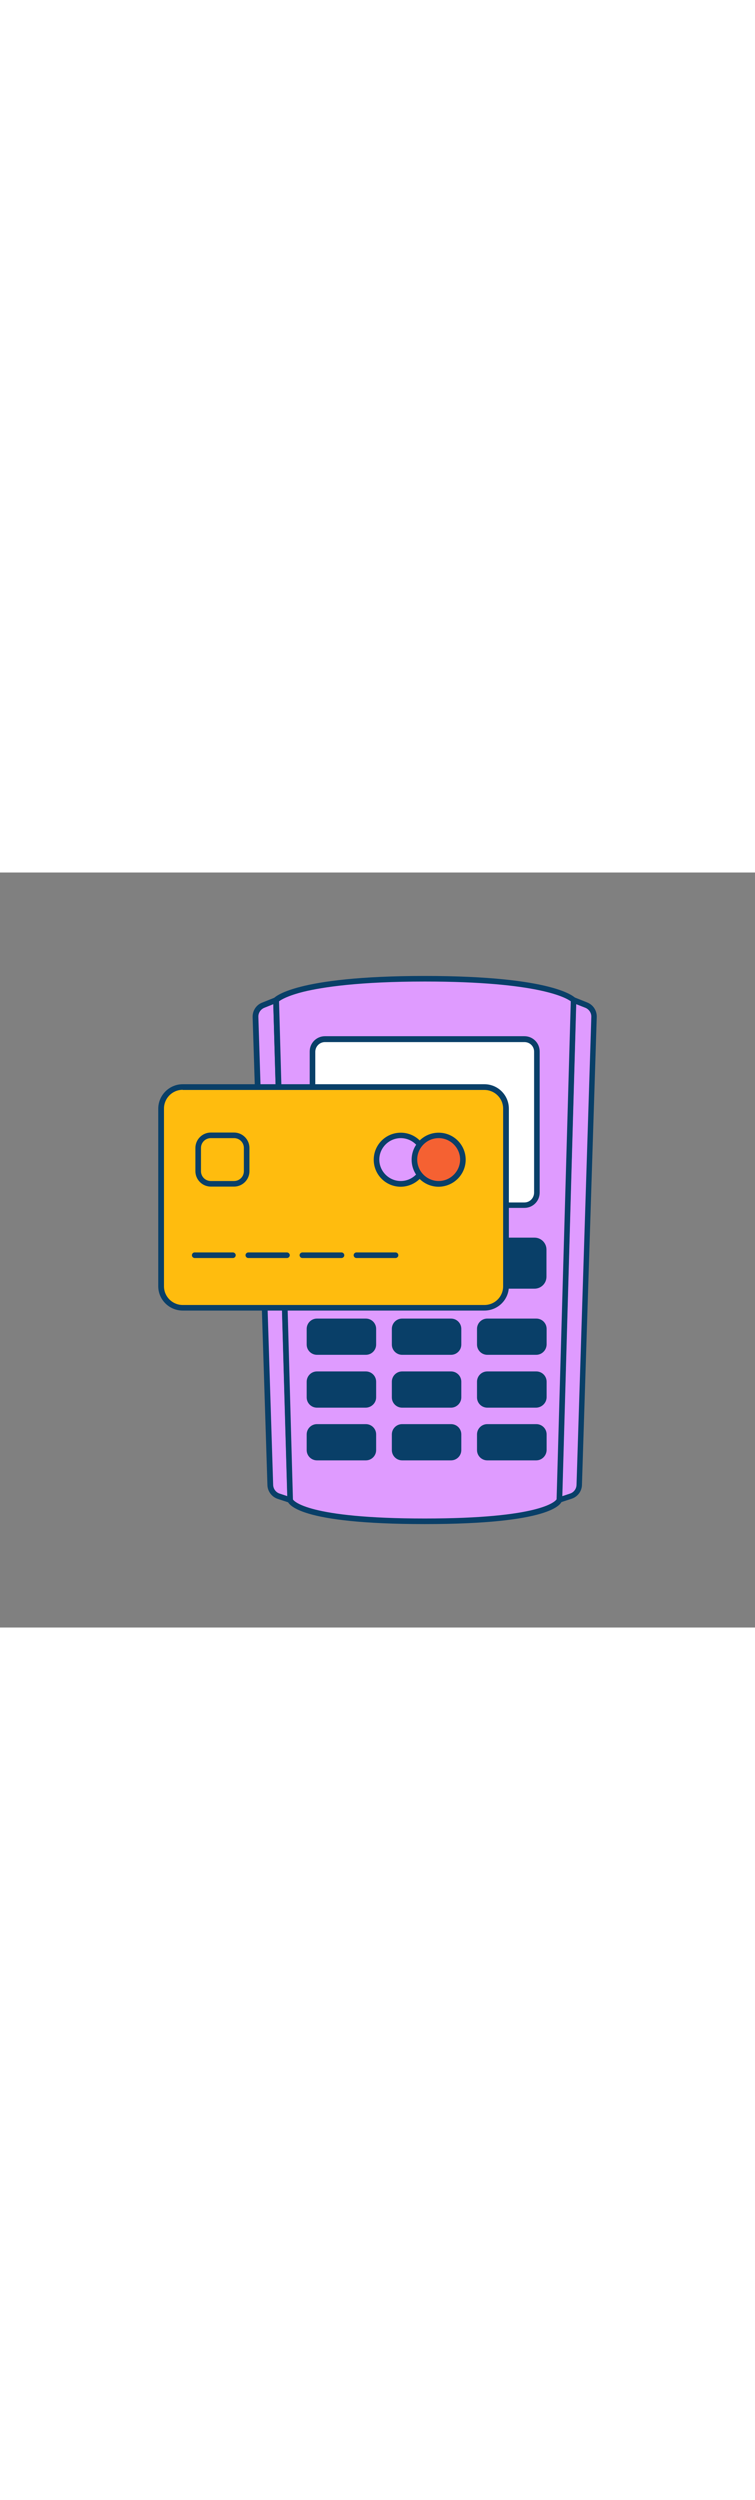<svg version="1.1" id="Layer_1" xmlns="http://www.w3.org/2000/svg" xmlns:xlink="http://www.w3.org/1999/xlink" x="0px" y="0px" viewBox="0 0 500 500" style="width: 151px;" xml:space="preserve" data-imageid="credit-card-2-58" imageName="Credit Card 2" class="illustrations_image">
<rect x="0" y="0" width="500" height="500" fill="#808080" stroke="none"/>
<style type="text/css">
	.st0_credit-card-2-58{fill:#68E1FD;}
	.st1_credit-card-2-58{fill:#093F68;}
	.st2_credit-card-2-58{fill:#FFFFFF;}
	.st3_credit-card-2-58{fill:#FFBC0E;}
	.st4_credit-card-2-58{fill:#F56132;}
</style>
<g id="machine_credit-card-2-58">
	<path class="st0_credit-card-2-58 targetColor" d="M192.1,415.6l-7.6-2.5c-3.2-1.1-5.4-4-5.5-7.4l-9.8-310c-0.1-3.4,1.9-6.5,5.1-7.8l8.5-3.4L192.1,415.6z" style="fill: rgb(223, 155, 255);"/>
	<path class="st1_credit-card-2-58" d="M192.1,417.4c-0.2,0-0.4,0-0.6-0.1l-7.6-2.5c-3.9-1.3-6.7-5-6.8-9.1l-9.8-310c-0.1-4.2,2.4-8,6.2-9.5l8.5-3.4&#10;&#9;&#9;c1-0.4,2,0.1,2.4,1c0.1,0.2,0.1,0.4,0.1,0.6l9.3,331.1c0,0.6-0.3,1.2-0.8,1.5C192.9,417.3,192.5,417.4,192.1,417.4z M181,87.2&#10;&#9;&#9;l-6,2.4c-2.4,1-4,3.4-3.9,6l9.8,310c0.1,2.6,1.8,4.9,4.3,5.7l5.1,1.7L181,87.2z"/>
	<path class="st0_credit-card-2-58 targetColor" d="M370.4,415.6l7.6-2.5c3.2-1.1,5.4-4,5.5-7.4l9.8-310c0.1-3.4-1.9-6.5-5.1-7.8l-8.5-3.4L370.4,415.6z" style="fill: rgb(223, 155, 255);"/>
	<path class="st1_credit-card-2-58" d="M370.4,417.4c-0.4,0-0.8-0.1-1.1-0.4c-0.5-0.4-0.8-0.9-0.8-1.5L378,84.4c0-0.6,0.3-1.2,0.8-1.5&#10;&#9;&#9;c0.5-0.3,1.1-0.4,1.7-0.2l8.5,3.4c3.9,1.6,6.3,5.4,6.2,9.5l-9.8,310c-0.1,4.2-2.9,7.8-6.8,9.1l-7.6,2.5&#10;&#9;&#9;C370.8,417.4,370.6,417.4,370.4,417.4z M381.6,87.2L372.4,413l5.1-1.7c2.5-0.8,4.2-3.1,4.3-5.7l9.8-310c0.1-2.6-1.5-5-3.9-6&#10;&#9;&#9;L381.6,87.2z"/>
	<path class="st0_credit-card-2-58 targetColor" d="M370.4,415.6c0,0-3,14.1-89.1,14.1s-89.1-14.1-89.1-14.1l-9.4-331.1c0,0,11.8-14.2,98.5-14.2&#10;&#9;&#9;s98.5,14.2,98.5,14.2L370.4,415.6z" style="fill: rgb(223, 155, 255);"/>
	<path class="st1_credit-card-2-58" d="M281.3,431.5c-83.5,0-90.4-13-91-15.6c0-0.1,0-0.2,0-0.3l-9.4-331.1c0-0.5,0.1-0.9,0.4-1.2&#10;&#9;&#9;c0.5-0.6,13.4-14.8,100-14.8s99.4,14.2,99.9,14.8c0.3,0.3,0.4,0.8,0.4,1.2l-9.4,331.1c0,0.1,0,0.2,0,0.3&#10;&#9;&#9;C371.7,418.5,364.7,431.5,281.3,431.5z M194,415.2c0.6,0.9,9.3,12.6,87.3,12.6c76.6,0,86.4-11.3,87.3-12.7l9.4-329.8&#10;&#9;&#9;c-2.9-2.2-21.1-13.1-96.6-13.1c-43.6,0-67.6,3.7-80.1,6.7c-10.9,2.7-15.2,5.4-16.5,6.4L194,415.2z M370.4,415.6L370.4,415.6z"/>
	<path class="st2_credit-card-2-58" d="M216.8,110.4h129c5.4,0,9.8,4.4,9.8,9.8v90.4c0,5.4-4.4,9.8-9.8,9.8h-129c-5.4,0-9.8-4.4-9.8-9.8v-90.4&#10;&#9;&#9;C207,114.8,211.4,110.4,216.8,110.4z"/>
	<path class="st1_credit-card-2-58" d="M347.3,222.1H215.2c-5.6,0-10.1-4.5-10.1-10.1v-93.5c0-5.6,4.5-10.1,10.1-10.1h132.1c5.6,0,10.1,4.5,10.1,10.1&#10;&#9;&#9;v93.5C357.4,217.6,352.9,222.1,347.3,222.1z M215.2,112.3c-3.5,0-6.3,2.8-6.4,6.3v93.5c0,3.5,2.8,6.3,6.4,6.4h132.1&#10;&#9;&#9;c3.5,0,6.3-2.8,6.4-6.4v-93.5c0-3.5-2.8-6.3-6.4-6.3H215.2z"/>
	<path class="st1_credit-card-2-58" d="M207.6,297.3h37c1.5,0,2.6,1.2,2.6,2.6v14.9c0,1.5-1.2,2.6-2.6,2.6h-37c-1.5,0-2.6-1.2-2.6-2.6V300&#10;&#9;&#9;C204.9,298.5,206.1,297.3,207.6,297.3z"/>
	<path class="st1_credit-card-2-58" d="M242.3,319.4h-32.4c-3.7,0-6.8-3-6.8-6.8v-10.4c0-3.7,3-6.8,6.8-6.8h32.4c3.7,0,6.8,3,6.8,6.8v10.4&#10;&#9;&#9;C249.1,316.4,246,319.4,242.3,319.4z M209.8,299.2c-1.7,0-3.1,1.4-3.1,3.1v10.4c0,1.7,1.4,3.1,3.1,3.1h32.4c1.7,0,3.1-1.4,3.1-3.1&#10;&#9;&#9;v-10.4c0-1.7-1.4-3.1-3.1-3.1H209.8z"/>
	<path class="st1_credit-card-2-58" d="M264,297.3h37c1.5,0,2.6,1.2,2.6,2.6v14.9c0,1.5-1.2,2.6-2.6,2.6h-37c-1.5,0-2.6-1.2-2.6-2.6V300&#10;&#9;&#9;C261.3,298.5,262.5,297.3,264,297.3z"/>
	<path class="st1_credit-card-2-58" d="M298.7,319.4h-32.4c-3.7,0-6.8-3-6.8-6.8v-10.4c0-3.7,3-6.8,6.8-6.8h32.4c3.7,0,6.8,3,6.8,6.8v10.4&#10;&#9;&#9;C305.5,316.4,302.4,319.4,298.7,319.4z M266.2,299.2c-1.7,0-3.1,1.4-3.1,3.1l0,0v10.4c0,1.7,1.4,3.1,3.1,3.1l0,0h32.4&#10;&#9;&#9;c1.7,0,3.1-1.4,3.1-3.1v-10.4c0-1.7-1.4-3.1-3.1-3.1H266.2z"/>
	<path class="st1_credit-card-2-58" d="M320.4,297.3h37c1.5,0,2.6,1.2,2.6,2.6v14.9c0,1.5-1.2,2.6-2.6,2.6h-37c-1.5,0-2.6-1.2-2.6-2.6V300&#10;&#9;&#9;C317.7,298.5,318.9,297.3,320.4,297.3z"/>
	<path class="st1_credit-card-2-58" d="M355.1,319.4h-32.4c-3.7,0-6.8-3-6.8-6.8v-10.4c0-3.7,3-6.8,6.8-6.8h32.5c3.7,0,6.8,3,6.8,6.8v10.4&#10;&#9;&#9;C361.9,316.4,358.8,319.4,355.1,319.4z M322.6,299.2c-1.7,0-3.1,1.4-3.1,3.1v10.4c0,1.7,1.4,3.1,3.1,3.1h32.5&#10;&#9;&#9;c1.7,0,3.1-1.4,3.1-3.1v-10.4c0-1.7-1.4-3.1-3.1-3.1H322.6z"/>
	<path class="st1_credit-card-2-58" d="M208.1,243.8H244c1.8,0,3.2,1.4,3.2,3.2v23.6c0,1.8-1.4,3.2-3.2,3.2h-35.8c-1.8,0-3.2-1.4-3.2-3.2V247&#10;&#9;&#9;C204.9,245.2,206.4,243.8,208.1,243.8z"/>
	<path class="st1_credit-card-2-58" d="M241.2,275.6h-30.3c-4.3,0-7.9-3.5-7.9-7.9v-18c0-4.3,3.5-7.9,7.9-7.9h30.3c4.3,0,7.9,3.5,7.9,7.9v18&#10;&#9;&#9;C249.1,272.1,245.5,275.6,241.2,275.6z M210.9,245.6c-2.3,0-4.1,1.9-4.1,4.1v18c0,2.3,1.9,4.1,4.1,4.1h30.3c2.3,0,4.1-1.9,4.1-4.1&#10;&#9;&#9;v-18c0-2.3-1.9-4.1-4.1-4.1H210.9z"/>
	<path class="st1_credit-card-2-58" d="M264.5,243.8h35.8c1.8,0,3.2,1.4,3.2,3.2v23.6c0,1.8-1.4,3.2-3.2,3.2h-35.8c-1.8,0-3.2-1.4-3.2-3.2V247&#10;&#9;&#9;C261.3,245.2,262.8,243.8,264.5,243.8z"/>
	<path class="st1_credit-card-2-58" d="M297.6,275.6h-30.3c-4.3,0-7.9-3.5-7.9-7.9v-18c0-4.3,3.5-7.9,7.9-7.9h30.3c4.3,0,7.9,3.5,7.9,7.9v18&#10;&#9;&#9;C305.5,272.1,301.9,275.6,297.6,275.6z M267.3,245.6c-2.3,0-4.1,1.9-4.1,4.1v18c0,2.3,1.9,4.1,4.1,4.1h30.3c2.3,0,4.1-1.9,4.1-4.1&#10;&#9;&#9;v-18c0-2.3-1.9-4.1-4.1-4.1H267.3z"/>
	<path class="st1_credit-card-2-58" d="M320.9,243.8h35.8c1.8,0,3.2,1.4,3.2,3.2v23.6c0,1.8-1.4,3.2-3.2,3.2h-35.8c-1.8,0-3.2-1.4-3.2-3.2V247&#10;&#9;&#9;C317.7,245.2,319.2,243.8,320.9,243.8z"/>
	<path class="st1_credit-card-2-58" d="M354,275.6h-30.3c-4.3,0-7.9-3.5-7.9-7.9v-18c0-4.3,3.5-7.9,7.9-7.9H354c4.3,0,7.9,3.5,7.9,7.9v18&#10;&#9;&#9;C361.9,272.1,358.3,275.6,354,275.6z M323.7,245.6c-2.3,0-4.1,1.9-4.1,4.1v18c0,2.3,1.9,4.1,4.1,4.1H354c2.3,0,4.1-1.9,4.1-4.1v-18&#10;&#9;&#9;c0-2.3-1.9-4.1-4.1-4.1H323.7z"/>
	<path class="st1_credit-card-2-58" d="M207.6,332.3h37c1.5,0,2.6,1.2,2.6,2.6v14.9c0,1.5-1.2,2.6-2.6,2.6h-37c-1.5,0-2.6-1.2-2.6-2.6v-14.9&#10;&#9;&#9;C204.9,333.4,206.1,332.3,207.6,332.3z"/>
	<path class="st1_credit-card-2-58" d="M242.3,354.4h-32.4c-3.7,0-6.8-3-6.8-6.8v-10.4c0-3.7,3-6.8,6.8-6.8h32.4c3.7,0,6.8,3,6.8,6.8v10.4&#10;&#9;&#9;C249.1,351.3,246,354.3,242.3,354.4z M209.8,334.1c-1.7,0-3.1,1.4-3.1,3.1v10.4c0,1.7,1.4,3.1,3.1,3.1h32.4c1.7,0,3.1-1.4,3.1-3.1&#10;&#9;&#9;v-10.4c0-1.7-1.4-3.1-3.1-3.1H209.8z"/>
	<path class="st1_credit-card-2-58" d="M264,332.3h37c1.5,0,2.6,1.2,2.6,2.6v14.9c0,1.5-1.2,2.6-2.6,2.6h-37c-1.5,0-2.6-1.2-2.6-2.6v-14.9&#10;&#9;&#9;C261.3,333.4,262.5,332.3,264,332.3z"/>
	<path class="st1_credit-card-2-58" d="M298.7,354.4h-32.4c-3.7,0-6.8-3-6.8-6.8v-10.4c0-3.7,3-6.8,6.8-6.8h32.4c3.7,0,6.8,3,6.8,6.8v10.4&#10;&#9;&#9;C305.5,351.3,302.4,354.4,298.7,354.4C298.7,354.4,298.7,354.4,298.7,354.4z M266.2,334.1c-1.7,0-3.1,1.4-3.1,3.1l0,0v10.4&#10;&#9;&#9;c0,1.7,1.4,3.1,3.1,3.1c0,0,0,0,0,0h32.4c1.7,0,3.1-1.4,3.1-3.1v-10.4c0-1.7-1.4-3.1-3.1-3.1H266.2z"/>
	<path class="st1_credit-card-2-58" d="M320.4,332.3h37c1.5,0,2.6,1.2,2.6,2.6v14.9c0,1.5-1.2,2.6-2.6,2.6h-37c-1.5,0-2.6-1.2-2.6-2.6v-14.9&#10;&#9;&#9;C317.7,333.4,318.9,332.3,320.4,332.3z"/>
	<path class="st1_credit-card-2-58" d="M355.1,354.4h-32.4c-3.7,0-6.8-3-6.8-6.8v-10.4c0-3.7,3-6.8,6.8-6.8h32.5c3.7,0,6.8,3,6.8,6.8v10.4&#10;&#9;&#9;C361.9,351.3,358.8,354.3,355.1,354.4z M322.6,334.1c-1.7,0-3.1,1.4-3.1,3.1v10.4c0,1.7,1.4,3.1,3.1,3.1h32.5&#10;&#9;&#9;c1.7,0,3.1-1.4,3.1-3.1v-10.4c0-1.7-1.4-3.1-3.1-3.1H322.6z"/>
	<path class="st1_credit-card-2-58" d="M207.6,367.2h37c1.5,0,2.6,1.2,2.6,2.6v14.9c0,1.5-1.2,2.6-2.6,2.6h-37c-1.5,0-2.6-1.2-2.6-2.6v-14.9&#10;&#9;&#9;C204.9,368.4,206.1,367.2,207.6,367.2z"/>
	<path class="st1_credit-card-2-58" d="M242.3,389.3h-32.4c-3.7,0-6.8-3-6.8-6.8v-10.4c0-3.7,3-6.8,6.8-6.8h32.4c3.7,0,6.8,3,6.8,6.8v10.4&#10;&#9;&#9;C249.1,386.3,246,389.3,242.3,389.3z M209.8,369.1c-1.7,0-3.1,1.4-3.1,3.1v10.4c0,1.7,1.4,3.1,3.1,3.1h32.4c1.7,0,3.1-1.4,3.1-3.1&#10;&#9;&#9;v-10.4c0-1.7-1.4-3.1-3.1-3.1L209.8,369.1z"/>
	<path class="st1_credit-card-2-58" d="M264,367.2h37c1.5,0,2.6,1.2,2.6,2.6v14.9c0,1.5-1.2,2.6-2.6,2.6h-37c-1.5,0-2.6-1.2-2.6-2.6v-14.9&#10;&#9;&#9;C261.3,368.4,262.5,367.2,264,367.2z"/>
	<path class="st1_credit-card-2-58" d="M298.7,389.3h-32.4c-3.7,0-6.8-3-6.8-6.8v-10.4c0-3.7,3-6.8,6.8-6.8h32.4c3.8,0,6.8,3,6.8,6.8c0,0,0,0,0,0&#10;&#9;&#9;v10.4C305.5,386.3,302.4,389.3,298.7,389.3z M266.2,369.1c-1.7,0-3.1,1.4-3.1,3.1c0,0,0,0,0,0v10.4c0,1.7,1.4,3.1,3.1,3.1l0,0h32.4&#10;&#9;&#9;c1.7,0,3.1-1.4,3.1-3.1v-10.4c0-1.7-1.4-3.1-3.1-3.1L266.2,369.1z"/>
	<path class="st1_credit-card-2-58" d="M320.4,367.2h37c1.5,0,2.6,1.2,2.6,2.6v14.9c0,1.5-1.2,2.6-2.6,2.6h-37c-1.5,0-2.6-1.2-2.6-2.6v-14.9&#10;&#9;&#9;C317.7,368.4,318.9,367.2,320.4,367.2z"/>
	<path class="st1_credit-card-2-58" d="M355.1,389.3h-32.4c-3.7,0-6.8-3-6.8-6.8v-10.4c0-3.7,3-6.8,6.8-6.8h32.5c3.7,0,6.8,3,6.8,6.8v10.4&#10;&#9;&#9;C361.9,386.3,358.8,389.3,355.1,389.3z M322.6,369.1c-1.7,0-3.1,1.4-3.1,3.1v10.4c0,1.7,1.4,3.1,3.1,3.1h32.5&#10;&#9;&#9;c1.7,0,3.1-1.4,3.1-3.1v-10.4c0-1.7-1.4-3.1-3.1-3.1L322.6,369.1z"/>
</g>
<g id="card_credit-card-2-58">
	<path class="st3_credit-card-2-58" d="M120.1,142.1h201.5c7.4,0,13.5,6,13.5,13.5v119.2c0,7.4-6,13.5-13.5,13.5H120.1c-7.4,0-13.5-6-13.5-13.5V155.6&#10;&#9;&#9;C106.7,148.1,112.7,142.1,120.1,142.1z"/>
	<path class="st1_credit-card-2-58" d="M320.8,290.1H121c-8.9,0-16.2-7.2-16.2-16.1V156.4c0-8.9,7.3-16.2,16.2-16.2h0h199.8c8.9,0,16.2,7.2,16.2,16.2&#10;&#9;&#9;V274C337,282.9,329.7,290.1,320.8,290.1z M121,143.9c-6.9,0-12.4,5.6-12.4,12.4V274c0,6.9,5.6,12.4,12.4,12.4h199.8&#10;&#9;&#9;c6.9,0,12.4-5.5,12.4-12.4V156.4c0-6.9-5.6-12.4-12.4-12.4H121z"/>
	<circle class="st0_credit-card-2-58 targetColor" cx="265.4" cy="190.1" r="16.1" style="fill: rgb(223, 155, 255);"/>
	<path class="st1_credit-card-2-58" d="M265.4,208.1c-9.9,0-17.9-8-17.9-17.9c0-9.9,8-17.9,17.9-17.9c9.9,0,17.9,8,17.9,17.9&#10;&#9;&#9;C283.3,200,275.3,208,265.4,208.1z M265.4,175.9c-7.8,0-14.2,6.4-14.2,14.2s6.4,14.2,14.2,14.2c7.8,0,14.2-6.4,14.2-14.2l0,0&#10;&#9;&#9;C279.6,182.3,273.2,175.9,265.4,175.9z"/>
	<circle class="st4_credit-card-2-58" cx="290.5" cy="190.1" r="16.1"/>
	<path class="st1_credit-card-2-58" d="M290.5,208.1c-9.9,0-17.9-8-17.9-17.9s8-17.9,17.9-17.9c9.9,0,17.9,8,17.9,17.9&#10;&#9;&#9;C308.4,200,300.4,208,290.5,208.1z M290.5,175.9c-7.8,0-14.2,6.4-14.2,14.2c0,7.8,6.4,14.2,14.2,14.2c7.8,0,14.2-6.4,14.2-14.2l0,0&#10;&#9;&#9;C304.7,182.3,298.3,175.9,290.5,175.9z"/>
	<path class="st1_credit-card-2-58" d="M155,208h-15.4c-5.6,0-10.2-4.6-10.2-10.2v-15.4c0-5.6,4.6-10.2,10.2-10.2H155c5.6,0,10.2,4.6,10.2,10.2v15.4&#10;&#9;&#9;C165.2,203.4,160.6,208,155,208z M139.6,175.9c-3.6,0-6.5,2.9-6.5,6.5v15.4c0,3.6,2.9,6.5,6.5,6.5H155c3.6,0,6.5-2.9,6.5-6.5v-15.4&#10;&#9;&#9;c0-3.6-2.9-6.5-6.5-6.5H139.6z"/>
	<path class="st1_credit-card-2-58" d="M154.4,255.3h-25.6c-1-0.1-1.8-1-1.7-2c0.1-0.9,0.8-1.7,1.7-1.7h25.6c1,0.1,1.8,1,1.7,2&#10;&#9;&#9;C156,254.5,155.3,255.2,154.4,255.3z"/>
	<path class="st1_credit-card-2-58" d="M190.2,255.3h-25.6c-1,0.1-1.9-0.7-2-1.7c-0.1-1,0.7-1.9,1.7-2c0.1,0,0.2,0,0.3,0h25.6c1,0.1,1.8,1,1.7,2&#10;&#9;&#9;C191.8,254.5,191.1,255.2,190.2,255.3z"/>
	<path class="st1_credit-card-2-58" d="M226,255.3h-25.6c-1,0.1-1.9-0.7-2-1.7c-0.1-1,0.7-1.9,1.7-2c0.1,0,0.2,0,0.3,0H226c1-0.1,1.9,0.7,2,1.7&#10;&#9;&#9;c0.1,1-0.7,1.9-1.7,2C226.2,255.3,226.1,255.3,226,255.3z"/>
	<path class="st1_credit-card-2-58" d="M261.8,255.3h-25.6c-1,0.1-1.9-0.7-2-1.7c-0.1-1,0.7-1.9,1.7-2c0.1,0,0.2,0,0.3,0h25.6c1-0.1,1.9,0.7,2,1.7&#10;&#9;&#9;c0.1,1-0.7,1.9-1.7,2C262,255.3,261.9,255.3,261.8,255.3z"/>
</g>
</svg>